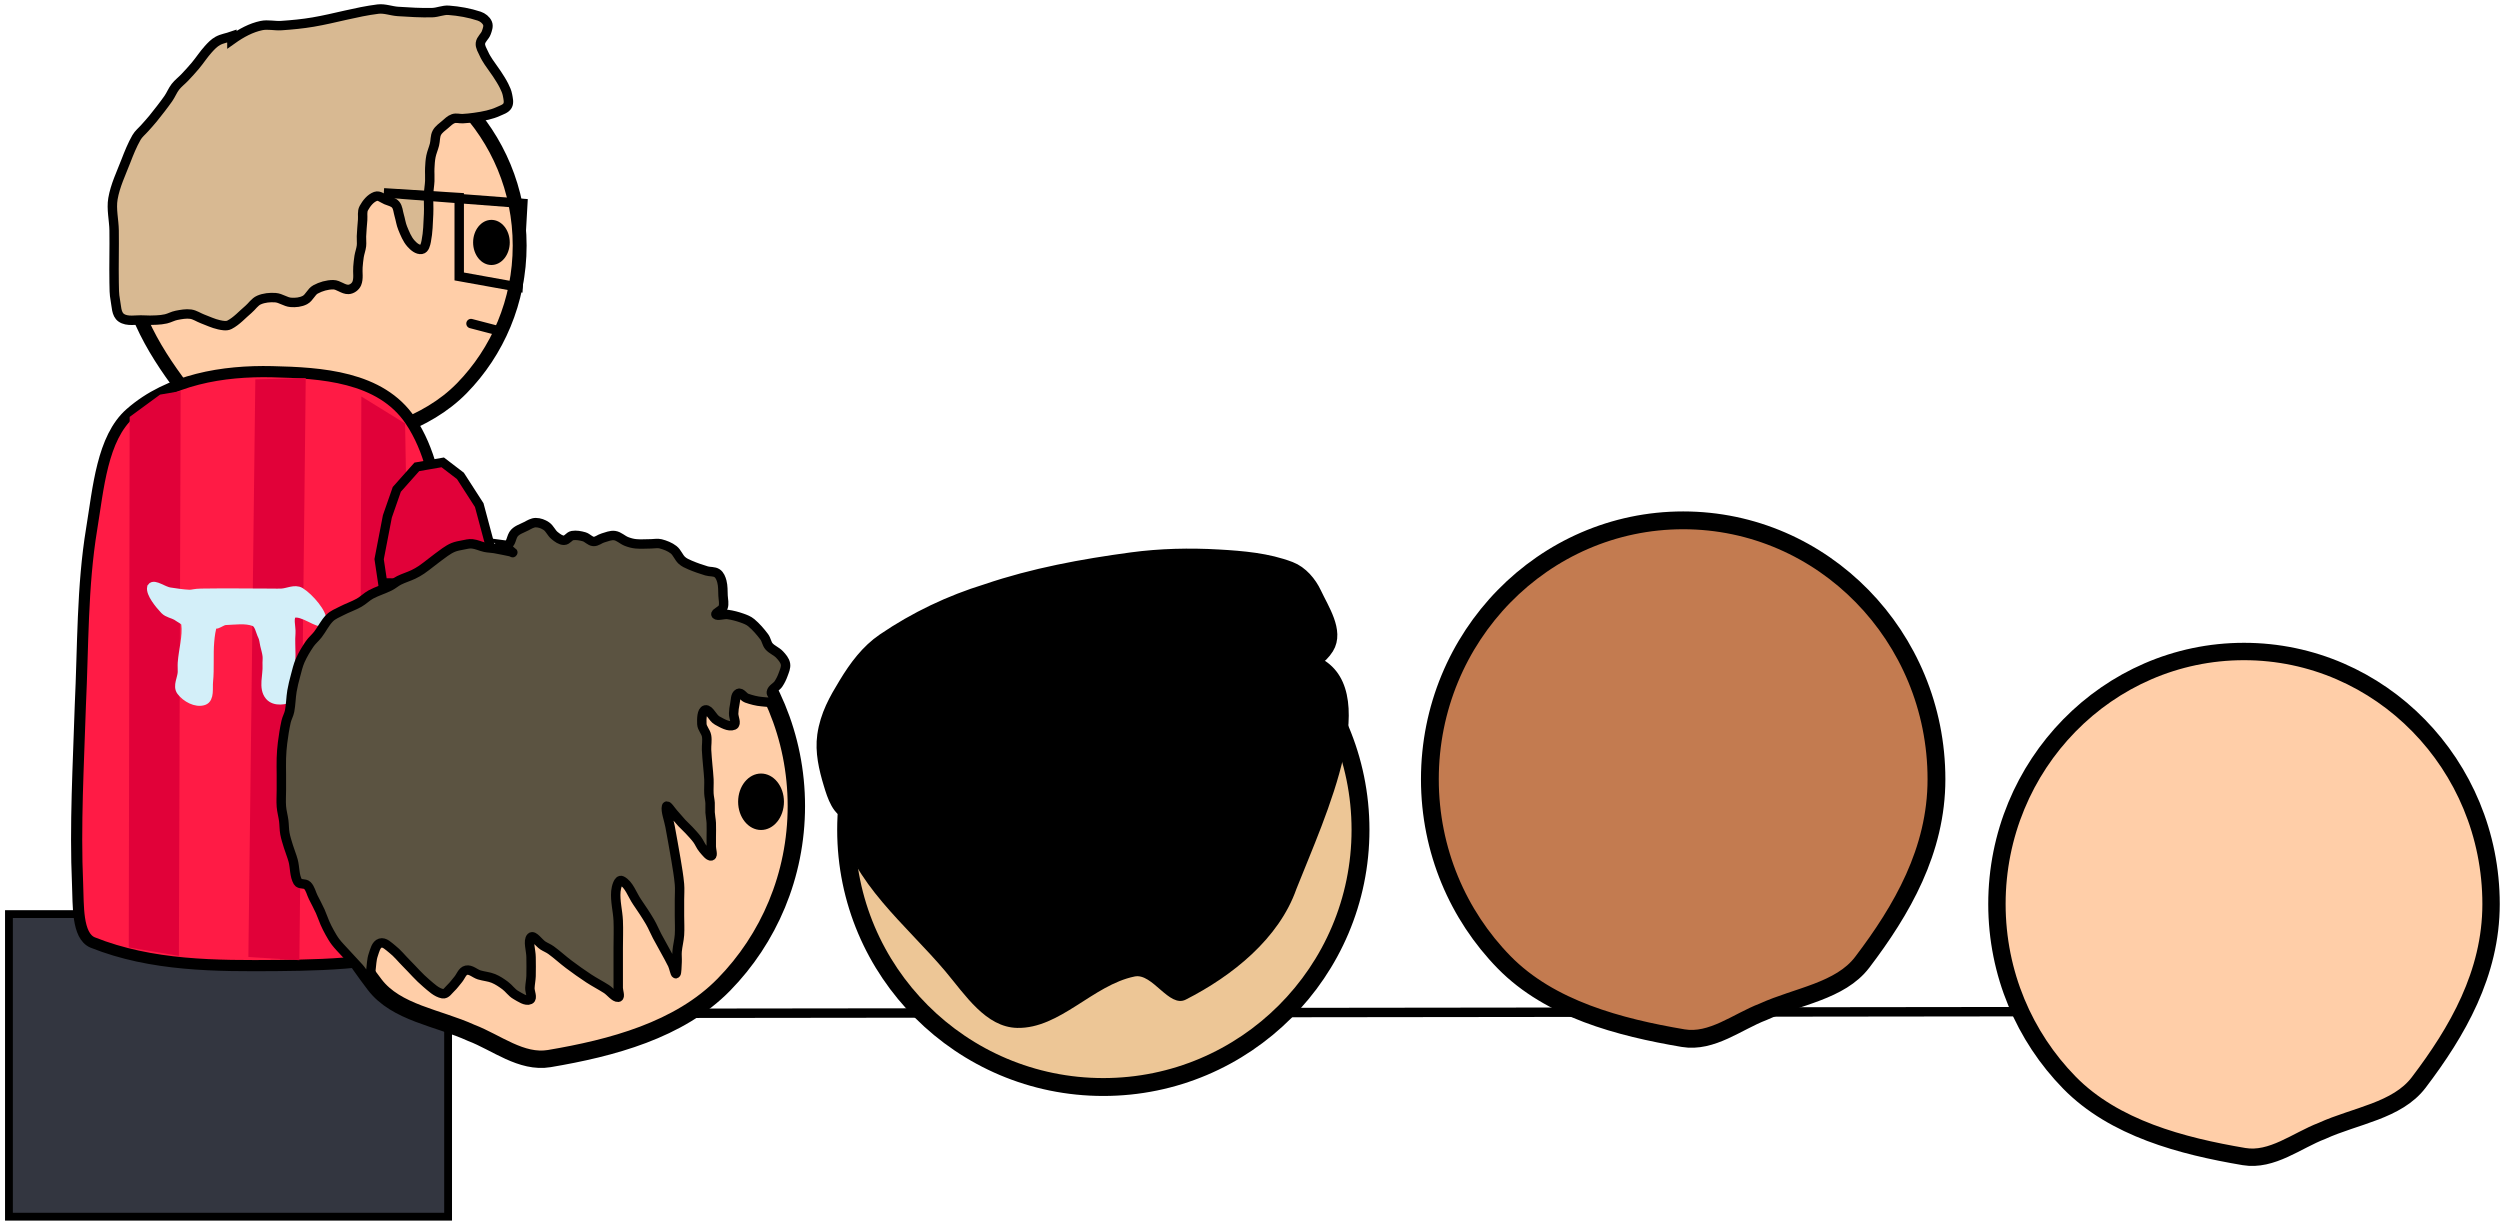 <svg xmlns="http://www.w3.org/2000/svg" xmlns:xlink="http://www.w3.org/1999/xlink" version="1.1" width="530.644" height="260.151" viewBox="-0.173 -0.182 530.644 260.151">
  <!-- Exported by Scratch - http://scratch.mit.edu/ -->
  <g id="ID0.8378670467063785">
    <path id="ID0.7782022436149418" fill="#FFCEA8" stroke="#000000" stroke-width="2.949" d="M 68.208 9.087 C 79.775 9.087 90.255 13.889 97.844 21.646 C 105.433 29.403 110.13 40.116 110.13 51.938 C 110.13 63.761 105.433 74.474 97.844 82.231 C 90.255 89.988 78.746 93.003 68.208 94.79 C 63.464 95.586 59.226 92.049 54.976 90.43 C 49.335 87.857 42.214 87.025 38.573 82.231 C 32.023 73.606 26.286 63.761 26.286 51.938 C 26.286 40.116 30.984 29.403 38.573 21.646 C 46.162 13.889 56.642 9.087 68.208 9.087 Z "/>
    <path id="ID0.3346423259936273" fill="#000000" stroke="none" d="M 104.137 46.488 C 105.209 46.488 106.181 47.024 106.885 47.892 C 107.589 48.759 108.025 49.956 108.025 51.277 C 108.025 52.599 107.589 53.796 106.885 54.663 C 106.181 55.531 105.209 56.067 104.137 56.067 C 103.064 56.067 102.092 55.531 101.388 54.663 C 100.684 53.796 100.249 52.599 100.249 51.277 C 100.249 49.956 100.684 48.759 101.388 47.892 C 102.092 47.024 103.064 46.488 104.137 46.488 Z " stroke-width="0.582"/>
    <path id="ID0.21914752153679729" fill="#D8B992" stroke="#000000" stroke-width="2" stroke-linecap="round" d="M 49.05 8.25 C 51.137 6.767 53.137 5.713 55.3 5.25 C 56.684 4.953 58.138 5.346 59.55 5.25 C 61.806 5.096 64.071 4.881 66.3 4.5 C 70.903 3.714 75.417 2.329 80.05 1.75 C 81.464 1.573 82.878 2.157 84.3 2.25 C 86.711 2.407 89.135 2.556 91.55 2.5 C 92.727 2.473 93.876 1.912 95.05 2 C 97.248 2.165 99.459 2.553 101.55 3.25 C 102.278 3.493 102.998 4.045 103.3 4.75 C 103.564 5.367 103.273 6.117 103.05 6.75 C 102.765 7.558 101.895 8.148 101.8 9 C 101.713 9.785 102.233 10.526 102.55 11.25 C 102.819 11.865 103.185 12.436 103.55 13 C 104.102 13.853 104.746 14.648 105.3 15.5 C 105.829 16.314 106.366 17.132 106.8 18 C 107.118 18.636 107.426 19.3 107.55 20 C 107.68 20.738 107.922 21.599 107.55 22.25 C 107.16 22.932 106.261 23.166 105.55 23.5 C 104.835 23.836 104.066 24.058 103.3 24.25 C 102.397 24.476 101.471 24.618 100.55 24.75 C 99.722 24.868 98.885 24.954 98.05 25 C 97.385 25.037 96.682 24.789 96.05 25 C 95.371 25.226 94.844 25.784 94.3 26.25 C 93.674 26.786 92.936 27.272 92.55 28 C 92.153 28.75 92.256 29.676 92.05 30.5 C 91.839 31.343 91.47 32.148 91.3 33 C 91.136 33.82 91.09 34.664 91.05 35.5 C 91.006 36.415 91.092 37.335 91.05 38.25 C 91.008 39.169 90.833 40.081 90.8 41 C 90.749 42.414 90.871 43.837 90.8 45.25 C 90.704 47.17 90.677 49.115 90.3 51 C 90.168 51.658 89.963 52.648 89.3 52.75 C 88.453 52.88 87.619 52.141 87.05 51.5 C 86.233 50.581 85.773 49.385 85.3 48.25 C 84.935 47.374 84.823 46.409 84.55 45.5 C 84.323 44.744 84.31 43.853 83.8 43.25 C 83.319 42.682 82.489 42.534 81.8 42.25 C 81.07 41.949 80.291 41.227 79.55 41.5 C 78.445 41.907 77.617 42.968 77.05 44 C 76.647 44.733 76.869 45.666 76.8 46.5 C 76.703 47.664 76.603 48.833 76.55 50 C 76.52 50.665 76.628 51.339 76.55 52 C 76.46 52.762 76.176 53.493 76.05 54.25 C 75.926 54.994 75.865 55.749 75.8 56.5 C 75.699 57.664 76.003 58.923 75.55 60 C 75.272 60.66 74.515 61.214 73.8 61.25 C 72.669 61.307 71.682 60.25 70.55 60.25 C 69.258 60.25 67.936 60.634 66.8 61.25 C 65.868 61.755 65.489 63.008 64.55 63.5 C 63.653 63.97 62.56 64.081 61.55 64 C 60.421 63.91 59.429 63.084 58.3 63 C 57.126 62.913 55.88 63.031 54.8 63.5 C 53.881 63.9 53.318 64.855 52.55 65.5 C 51.236 66.604 50.073 67.958 48.55 68.75 C 47.885 69.096 47.032 68.909 46.3 68.75 C 45.091 68.487 43.959 67.935 42.8 67.5 C 41.96 67.185 41.188 66.621 40.3 66.5 C 39.307 66.365 38.285 66.562 37.3 66.75 C 36.524 66.898 35.819 67.319 35.05 67.5 C 34.397 67.654 33.72 67.715 33.05 67.75 C 32.136 67.798 31.214 67.811 30.3 67.75 C 28.713 67.644 26.848 68.169 25.55 67.25 C 24.476 66.489 24.558 64.791 24.3 63.5 C 24.055 62.273 24.071 61.001 24.05 59.75 C 23.988 56.088 24.102 52.413 24.05 48.75 C 24.018 46.501 23.424 44.218 23.8 42 C 24.271 39.223 25.539 36.629 26.55 34 C 27.205 32.296 27.894 30.585 28.8 29 C 29.239 28.232 29.967 27.666 30.55 27 C 31.133 26.334 31.747 25.691 32.3 25 C 33.413 23.609 34.525 22.207 35.55 20.75 C 36.109 19.956 36.454 19.016 37.05 18.25 C 37.628 17.507 38.403 16.935 39.05 16.25 C 39.819 15.436 40.583 14.61 41.3 13.75 C 42.249 12.611 43.056 11.349 44.05 10.25 C 44.644 9.594 45.275 8.926 46.05 8.5 C 46.973 7.993 48.057 7.849 49.05 7.5 Z "/>
  </g>
  <path id="ID0.6950879245996475" fill="none" stroke="#000000" stroke-width="2" stroke-linecap="round" d="M 473.3 214.5 L 55.8 215 "/>
  <path id="ID0.3887670743279159" fill="#333640" stroke="#000000" stroke-width="1.659" d="M 1.726 193.842 L 94.94 193.842 L 94.94 258.07 L 1.726 258.07 L 1.726 193.842 Z "/>
  <path id="ID0.5024464935995638" fill="#FF1B45" stroke="#000000" stroke-width="2.372" stroke-linecap="round" d="M 57.589 78.715 C 67.846 78.955 80.611 79.665 86.959 89.127 C 95.111 101.356 93.294 119.451 95.173 134.936 C 97.287 152.36 99.057 169.658 99.099 187.587 C 99.11 192.069 99.08 197.756 95.719 199.145 C 84.162 204.12 71.377 204.644 58.861 204.755 C 45.68 204.871 32.02 204.875 19.496 199.868 C 16.123 198.463 16.486 191.856 16.297 187.587 C 15.736 174.925 16.481 162.208 16.879 149.554 C 17.474 137.068 17.258 124.376 19.278 112.116 C 20.7 103.489 21.498 92.79 27.482 87.536 C 35.746 80.28 47.256 78.475 57.589 78.715 Z "/>
  <path id="ID0.9501931658014655" fill="#E10139" stroke="none" stroke-linecap="round" d="M 76.523 83.975 L 85.808 89.707 L 87.776 201.984 L 76.154 203.064 L 76.523 83.975 Z " stroke-width="1.049"/>
  <path id="ID0.9501931658014655" fill="#E10139" stroke="none" d="M 54.022 80.333 L 64.722 80.072 L 63.369 203.625 L 52.547 202.952 L 54.022 80.333 Z " stroke-width="1.018"/>
  <path id="ID0.9501931658014655" fill="#E10139" stroke="none" stroke-linecap="round" d="M 27.346 88.313 L 33.803 83.577 L 38.169 82.83 L 37.8 202.708 L 27.161 200.922 L 27.346 88.313 Z " stroke-width="1.049"/>
  <g id="ID0.7866862644441426">
    <path id="ID0.11782124871388078" fill="#FFCEA8" stroke="#000000" stroke-width="1.956" stroke-linecap="round" d="M 101.968 124.006 L 84.473 123.516 L 87.479 156.485 L 88.175 189.321 L 88.433 200.457 L 88.869 203.164 L 91.414 204.004 L 93.475 201.182 L 94.23 195.263 L 95.006 205.753 L 99.049 206.524 L 101.189 204.274 L 99.937 194.284 L 101.177 204.035 L 103.235 205.137 L 105.838 202.147 L 105.692 194.259 L 105.213 184.713 L 104.466 153.841 L 101.968 124.006 Z "/>
    <path id="ID0.13247013883665204" fill="#E10139" stroke="#000000" stroke-width="1.956" stroke-linecap="round" d="M 104.3 117.312 L 101.55 107.038 L 97.55 100.826 L 93.8 97.958 L 88.3 98.914 L 84.05 103.693 L 82.05 109.427 L 80.3 118.507 L 81.05 123.525 L 103.8 123.764 L 104.3 117.312 Z "/>
  </g>
  <path id="ID0.7174010835587978" fill="#D3EFF9" stroke="#D3EFF9" stroke-width="2" stroke-linecap="round" d="M 34.8 129.25 C 33.609 127.998 31.773 125.693 32.05 124.5 C 32.529 123.784 34.515 125.292 35.8 125.5 C 37.088 125.687 38.609 125.938 40.05 126 C 40.727 126.002 41.187 125.759 42.55 125.75 C 47.378 125.673 52.24 125.733 57.3 125.75 C 58.565 125.754 58.801 125.78 59.55 125.75 C 60.884 125.697 62.411 124.811 63.55 125.5 C 65.516 126.715 68.387 130.161 68.05 131.5 C 67.773 132.561 64.012 129.298 62.05 130 C 60.859 130.633 61.667 132.935 61.55 134.25 C 61.416 135.741 61.55 137.252 61.55 138.75 C 61.55 139.499 61.493 140.253 61.55 141 C 61.659 142.421 61.907 143.836 62.05 145.25 C 62.135 146.082 62.686 147.406 61.8 147.75 C 60.443 148.415 58.168 148.814 57.05 147.5 C 55.651 145.843 56.677 143.167 56.55 141 C 56.511 140.335 56.628 139.661 56.55 139 C 56.46 138.238 56.226 137.497 56.05 136.75 C 55.893 136.082 55.865 135.358 55.55 134.75 C 55.078 133.815 54.879 132.16 53.8 131.75 C 51.901 131.044 49.673 131.429 47.55 131.5 C 46.967 131.598 46.394 132.049 45.8 132.25 C 45.538 132.353 45.197 131.777 45.05 132 C 44.58 133.321 44.405 134.772 44.3 136 C 44.06 138.821 44.332 141.682 44.05 144.5 C 43.913 145.866 44.328 148.056 43.05 148.5 C 41.453 149.056 39.33 147.873 38.3 146.5 C 37.499 145.432 38.494 143.833 38.55 142.5 C 38.578 141.835 38.5 141.188 38.55 140.5 C 38.751 137.749 39.622 134.99 39.3 132.25 C 39.205 131.45 38.046 131.062 37.3 130.5 C 36.54 130.06 35.453 129.928 34.8 129.25 Z "/>
  <path id="ID0.8753642407245934" fill="none" stroke="#000000" stroke-width="2" stroke-linecap="round" d="M 105.55 70 L 99.8 68.5 "/>
  <path id="ID0.47636797465384007" fill="none" stroke="#000000" stroke-width="2" stroke-linecap="round" d="M 97.3 58.5 L 109.8 60.75 L 110.8 43 L 81.3 40.75 L 97.3 41.75 L 97.3 58.5 Z "/>
  <path id="ID0.7782022436149418" fill="#FFCEA8" stroke="#000000" stroke-width="3.689" d="M 116.418 117.304 C 130.887 117.304 143.997 123.31 153.49 133.014 C 162.983 142.717 168.859 156.118 168.859 170.907 C 168.859 185.696 162.983 199.097 153.49 208.8 C 143.997 218.504 129.6 222.276 116.418 224.51 C 110.483 225.506 105.182 221.082 99.865 219.057 C 92.81 215.838 83.901 214.798 79.347 208.8 C 71.153 198.012 63.977 185.696 63.977 170.907 C 63.977 156.118 69.853 142.717 79.347 133.014 C 88.84 123.31 101.95 117.304 116.418 117.304 Z "/>
  <path id="ID0.3346423259936273" fill="#000000" stroke="none" d="M 161.362 164.007 C 162.704 164.007 163.92 164.678 164.801 165.762 C 165.681 166.847 166.226 168.345 166.226 169.998 C 166.226 171.651 165.681 173.149 164.801 174.233 C 163.92 175.318 162.704 175.989 161.362 175.989 C 160.021 175.989 158.805 175.318 157.924 174.233 C 157.043 173.149 156.499 171.651 156.499 169.998 C 156.499 168.345 157.043 166.847 157.924 165.762 C 158.805 164.678 160.021 164.007 161.362 164.007 Z " stroke-width="0.728"/>
  <path id="ID0.16971953120082617" fill="#5B5341" stroke="#000000" stroke-width="2" stroke-linecap="round" d="M 106.8 115.5 C 108.375 115.716 108.177 114.285 108.8 113.25 C 109.363 112.333 110.589 112.006 111.55 111.5 C 112.179 111.169 112.839 110.75 113.55 110.75 C 114.34 110.75 115.149 111.053 115.8 111.5 C 116.529 112.001 116.859 112.947 117.55 113.5 C 118.131 113.965 118.805 114.5 119.55 114.5 C 120.221 114.5 120.639 113.617 121.3 113.5 C 122.124 113.355 122.994 113.526 123.8 113.75 C 124.517 113.949 125.057 114.704 125.8 114.75 C 126.51 114.794 127.115 114.19 127.8 114 C 128.618 113.773 129.46 113.374 130.3 113.5 C 131.22 113.638 131.933 114.413 132.8 114.75 C 133.44 114.999 134.117 115.185 134.8 115.25 C 135.877 115.353 136.968 115.25 138.05 115.25 C 138.716 115.25 139.406 115.081 140.05 115.25 C 141.023 115.506 142.006 115.882 142.8 116.5 C 143.549 117.083 143.854 118.104 144.55 118.75 C 145.042 119.207 145.683 119.486 146.3 119.75 C 147.438 120.238 148.616 120.64 149.8 121 C 150.534 121.223 151.419 121.063 152.05 121.5 C 152.602 121.882 152.879 122.601 153.05 123.25 C 153.305 124.219 153.254 125.249 153.3 126.25 C 153.338 127.082 153.592 127.971 153.3 128.75 C 153.052 129.411 151.57 129.906 151.8 130.25 C 152.07 130.656 153.475 130.138 154.3 130.25 C 155.32 130.389 156.328 130.66 157.3 131 C 158.003 131.246 158.73 131.52 159.3 132 C 160.337 132.873 161.237 133.916 162.05 135 C 162.497 135.596 162.562 136.437 163.05 137 C 163.672 137.717 164.652 138.056 165.3 138.75 C 165.836 139.324 166.414 139.977 166.55 140.75 C 166.683 141.506 166.305 142.276 166.05 143 C 165.802 143.702 165.463 144.38 165.05 145 C 164.624 145.639 163.659 145.99 163.55 146.75 C 163.455 147.414 164.951 148.099 164.55 148.5 C 163.951 149.099 162.549 148.83 161.55 148.75 C 160.443 148.661 159.348 148.367 158.3 148 C 157.666 147.778 157.124 146.713 156.55 147 C 155.874 147.338 155.981 148.481 155.8 149.25 C 155.646 149.903 155.587 150.58 155.55 151.25 C 155.504 152.081 156.263 153.445 155.55 153.75 C 154.513 154.195 153.116 153.327 152.05 152.75 C 151.065 152.217 150.397 150.305 149.55 150.5 C 148.772 150.68 148.753 152.471 148.8 153.5 C 148.841 154.396 149.64 155.118 149.8 156 C 149.979 156.983 149.76 158.002 149.8 159 C 149.843 160.085 149.963 161.168 150.05 162.25 C 150.13 163.249 150.258 164.248 150.3 165.25 C 150.342 166.248 150.25 167.252 150.3 168.25 C 150.334 168.92 150.508 169.58 150.55 170.25 C 150.592 170.915 150.511 171.585 150.55 172.25 C 150.594 173.003 150.764 173.747 150.8 174.5 C 150.848 175.498 150.8 176.501 150.8 177.5 C 150.8 178.166 150.8 178.834 150.8 179.5 C 150.8 180.166 151.207 181.384 150.8 181.5 C 150.332 181.634 149.55 180.583 149.05 180 C 148.539 179.404 148.271 178.628 147.8 178 C 147.269 177.292 146.652 176.648 146.05 176 C 145.569 175.482 145.031 175.018 144.55 174.5 C 143.948 173.852 143.402 173.148 142.8 172.5 C 142.319 171.982 141.424 170.547 141.3 171 C 141.051 171.914 141.798 173.835 142.05 175.25 C 142.464 177.581 142.918 179.913 143.3 182.25 C 143.585 183.993 143.895 185.741 144.05 187.5 C 144.145 188.578 144.05 189.668 144.05 190.75 C 144.05 191.916 144.05 193.084 144.05 194.25 C 144.05 195.582 144.139 196.921 144.05 198.25 C 143.972 199.425 143.652 200.577 143.55 201.75 C 143.485 202.496 143.589 203.252 143.55 204 C 143.506 204.835 143.481 206.41 143.3 206.5 C 143.119 206.59 142.868 205.136 142.55 204.5 C 141.534 202.468 140.361 200.51 139.3 198.5 C 138.779 197.512 138.365 196.464 137.8 195.5 C 136.948 194.046 136.003 192.64 135.05 191.25 C 134.005 189.726 133.337 187.519 131.8 186.75 C 131.087 186.394 130.625 188.146 130.55 189 C 130.366 191.08 130.963 193.164 131.05 195.25 C 131.13 197.163 131.05 199.085 131.05 201 C 131.05 202.082 131.05 203.168 131.05 204.25 C 131.05 205.249 131.05 206.251 131.05 207.25 C 131.05 207.999 131.05 208.751 131.05 209.5 C 131.05 210.166 131.545 211.451 131.05 211.5 C 130.295 211.576 129.406 210.298 128.55 209.75 C 127.323 208.965 126.018 208.299 124.8 207.5 C 123.352 206.55 121.936 205.539 120.55 204.5 C 119.271 203.54 118.093 202.441 116.8 201.5 C 116.257 201.105 115.614 200.865 115.05 200.5 C 114.197 199.948 113.072 198.228 112.55 198.75 C 111.822 199.478 112.55 201.585 112.55 203 C 112.55 204.332 112.601 205.669 112.55 207 C 112.518 207.836 112.342 208.664 112.3 209.5 C 112.258 210.331 112.962 211.669 112.3 212 C 111.462 212.419 110.214 211.522 109.3 211 C 108.43 210.503 107.857 209.595 107.05 209 C 106.268 208.424 105.449 207.868 104.55 207.5 C 103.597 207.11 102.535 207.05 101.55 206.75 C 100.618 206.466 99.751 205.539 98.8 205.75 C 97.936 205.942 97.63 207.081 97.05 207.75 C 96.547 208.33 96.114 208.979 95.55 209.5 C 95.024 209.986 94.503 210.884 93.8 210.75 C 92.439 210.491 91.362 209.39 90.3 208.5 C 88.766 207.214 87.465 205.665 86.05 204.25 C 85.051 203.251 84.168 202.114 83.05 201.25 C 82.314 200.681 81.438 199.722 80.55 200 C 79.623 200.29 79.369 201.583 79.05 202.5 C 78.69 203.534 78.705 204.666 78.55 205.75 C 78.455 206.414 78.768 207.844 78.3 207.75 C 77.518 207.594 76.805 206.077 76.05 205.25 C 75.057 204.162 74.041 203.09 73.05 202 C 72.376 201.258 71.659 200.546 71.05 199.75 C 70.573 199.126 70.185 198.435 69.8 197.75 C 69.435 197.101 69.102 196.43 68.8 195.75 C 68.436 194.931 68.171 194.066 67.8 193.25 C 67.338 192.233 66.8 191.249 66.3 190.25 C 65.884 189.418 65.708 188.408 65.05 187.75 C 64.547 187.247 63.403 187.618 63.05 187 C 62.288 185.667 62.446 183.983 62.05 182.5 C 61.779 181.483 61.357 180.507 61.05 179.5 C 60.774 178.592 60.47 177.684 60.3 176.75 C 60.136 175.845 60.169 174.912 60.05 174 C 59.919 172.996 59.628 172.01 59.55 171 C 59.461 169.838 59.55 168.666 59.55 167.5 C 59.55 166.418 59.55 165.332 59.55 164.25 C 59.55 163.084 59.507 161.915 59.55 160.75 C 59.59 159.665 59.661 158.577 59.8 157.5 C 59.994 155.993 60.22 154.483 60.55 153 C 60.721 152.229 61.151 151.526 61.3 150.75 C 61.569 149.351 61.566 147.906 61.8 146.5 C 61.983 145.404 62.261 144.323 62.55 143.25 C 62.844 142.157 63.09 141.035 63.55 140 C 64.095 138.773 64.794 137.609 65.55 136.5 C 66.049 135.769 66.759 135.2 67.3 134.5 C 68.176 133.367 68.787 132.013 69.8 131 C 70.486 130.314 71.439 129.948 72.3 129.5 C 73.523 128.864 74.848 128.423 76.05 127.75 C 76.937 127.253 77.655 126.482 78.55 126 C 79.83 125.311 81.25 124.9 82.55 124.25 C 83.252 123.899 83.848 123.351 84.55 123 C 85.518 122.516 86.572 122.213 87.55 121.75 C 88.157 121.463 88.742 121.122 89.3 120.75 C 89.993 120.288 90.634 119.75 91.3 119.25 C 92.299 118.501 93.269 117.705 94.3 117 C 94.854 116.621 95.427 116.249 96.05 116 C 96.687 115.745 97.375 115.627 98.05 115.5 C 98.71 115.376 99.383 115.18 100.05 115.25 C 100.994 115.349 101.871 115.804 102.8 116 C 103.457 116.138 104.139 116.135 104.8 116.25 C 106.055 116.468 107.301 116.75 108.55 117 C 108.862 117.062 108.532 117.268 108.55 117 Z "/>
  <path id="ID0.7782022436149418" fill="#FFCEA8" stroke="#000000" stroke-width="3.689" d="M 476.132 138.104 C 461.663 138.104 448.553 144.11 439.06 153.814 C 429.567 163.517 423.691 176.918 423.691 191.707 C 423.691 206.496 429.567 219.897 439.06 229.6 C 448.553 239.304 462.95 243.076 476.132 245.31 C 482.067 246.306 487.368 241.882 492.685 239.857 C 499.74 236.638 508.649 235.597 513.203 229.6 C 521.397 218.812 528.573 206.496 528.573 191.707 C 528.573 176.918 522.697 163.517 513.203 153.814 C 503.71 144.11 490.6 138.104 476.132 138.104 Z "/>
  <path id="ID0.7782022436149418" fill="#C37B50" stroke="#000000" stroke-width="3.782" d="M 357.093 110.263 C 342.26 110.263 328.819 116.421 319.086 126.37 C 309.354 136.318 303.329 150.056 303.329 165.218 C 303.329 180.38 309.354 194.119 319.086 204.067 C 328.819 214.016 343.579 217.882 357.093 220.173 C 363.178 221.194 368.612 216.658 374.063 214.582 C 381.297 211.282 390.43 210.216 395.099 204.067 C 403.5 193.006 410.856 180.38 410.856 165.218 C 410.856 150.056 404.832 136.318 395.099 126.37 C 385.367 116.421 371.926 110.263 357.093 110.263 Z "/>
  <g id="ID0.9427243960089982">
    <path id="ID0.7782022436149418" fill="#EDC696" stroke="#000000" stroke-width="3.798" d="M 234.014 121.364 C 249.076 121.364 262.724 127.481 272.606 137.363 C 282.488 147.245 288.605 160.893 288.605 175.954 C 288.605 191.016 282.488 204.663 272.606 214.546 C 262.724 224.428 249.076 230.545 234.014 230.545 C 218.953 230.545 205.305 224.428 195.423 214.546 C 185.541 204.663 179.424 191.016 179.424 175.954 C 179.424 160.893 185.541 147.245 195.423 137.363 C 205.305 127.481 218.953 121.364 234.014 121.364 Z "/>
    <path id="ID0.3346423259936273" fill="#000000" stroke="none" d="M 231.003 166.192 C 232.686 166.192 234.212 166.875 235.316 167.98 C 236.421 169.085 237.105 170.61 237.105 172.293 C 237.105 173.976 236.421 175.502 235.316 176.607 C 234.212 177.712 232.686 178.395 231.003 178.395 C 229.32 178.395 227.794 177.712 226.69 176.607 C 225.585 175.502 224.901 173.976 224.901 172.293 C 224.901 170.61 225.585 169.085 226.69 167.98 C 227.794 166.875 229.32 166.192 231.003 166.192 Z " stroke-width="0.814"/>
    <path id="ID0.3346423259936273" fill="#000000" stroke="none" d="M 273.953 166.192 C 275.636 166.192 277.162 166.875 278.267 167.98 C 279.371 169.085 280.055 170.61 280.055 172.293 C 280.055 173.976 279.371 175.502 278.267 176.607 C 277.162 177.712 275.636 178.395 273.953 178.395 C 272.27 178.395 270.745 177.712 269.64 176.607 C 268.535 175.502 267.851 173.976 267.851 172.293 C 267.851 170.61 268.535 169.085 269.64 167.98 C 270.745 166.875 272.27 166.192 273.953 166.192 Z " stroke-width="0.814"/>
    <path id="ID0.5251190410926938" fill="none" stroke="#000000" stroke-width="2.86" stroke-linecap="round" d="M 234.394 194.064 L 263.472 194.064 "/>
    <path id="ID0.12530163442716002" fill="#000000" stroke="#000000" stroke-width="3.577" stroke-linecap="round" d="M 252.864 145.493 C 254.624 145.75 255.083 142.114 256.688 141.905 C 260.372 141.441 264.138 143.865 267.79 143.153 C 272.602 142.216 278.62 141.281 281.222 137.126 C 283.257 133.875 280.214 129.388 278.586 125.915 C 277.571 123.751 275.794 121.643 273.561 120.789 C 268.815 118.974 263.589 118.535 258.516 118.241 C 252.372 117.885 246.143 118.022 240.044 118.845 C 229.721 120.238 219.282 122.143 209.337 125.536 C 201.685 127.887 194.309 131.381 187.585 135.968 C 184.221 138.26 181.759 141.553 179.56 145.193 C 177.543 148.513 175.678 151.728 175.074 155.976 C 174.596 159.347 175.415 162.862 176.404 166.116 C 177.15 168.619 178.252 171.988 180.512 172.003 C 182.542 172.435 184.938 167.008 184.982 167.011 C 185.025 167.02 178.989 173.54 180.638 173.37 C 184.494 172.942 192.36 170.968 195.827 166.66 C 197.958 164.014 192.916 158.317 194.143 156.596 C 195.011 155.38 197.679 160.232 200.017 160.786 C 201.892 161.23 204.437 160.806 205.615 159.319 C 206.404 158.323 203.445 156.934 203.952 155.819 C 204.629 154.386 206.485 153.223 208.156 152.689 C 211.108 152.167 214.846 154.638 217.232 152.783 C 220.32 150.387 218.549 144.641 221.299 141.962 C 223.301 140.035 226.799 141.466 229.626 141.376 C 235.677 140.893 241.915 139.304 247.953 140.242 C 250.255 140.606 250.584 144.982 252.864 145.493 Z "/>
    <path id="ID0.1286077918484807" fill="#000000" stroke="none" stroke-linecap="round" d="M 279 139 C 294.299 145.266 281.074 173.13 275 188.5 C 271.32 199.023 261.408 206.97 251.5 212 C 247.971 213.789 244.46 206.303 240.669 207.083 C 231.811 208.888 224.819 218.176 215.75 218 C 209.07 217.872 204.66 210.943 200.5 206 C 192.253 196.204 180.559 187.088 178 174.5 C 176.735 166.685 183.506 156.993 190.831 154.417 C 218.948 144.527 251.798 127.866 279 139 Z " stroke-width="1"/>
  </g>
</svg>